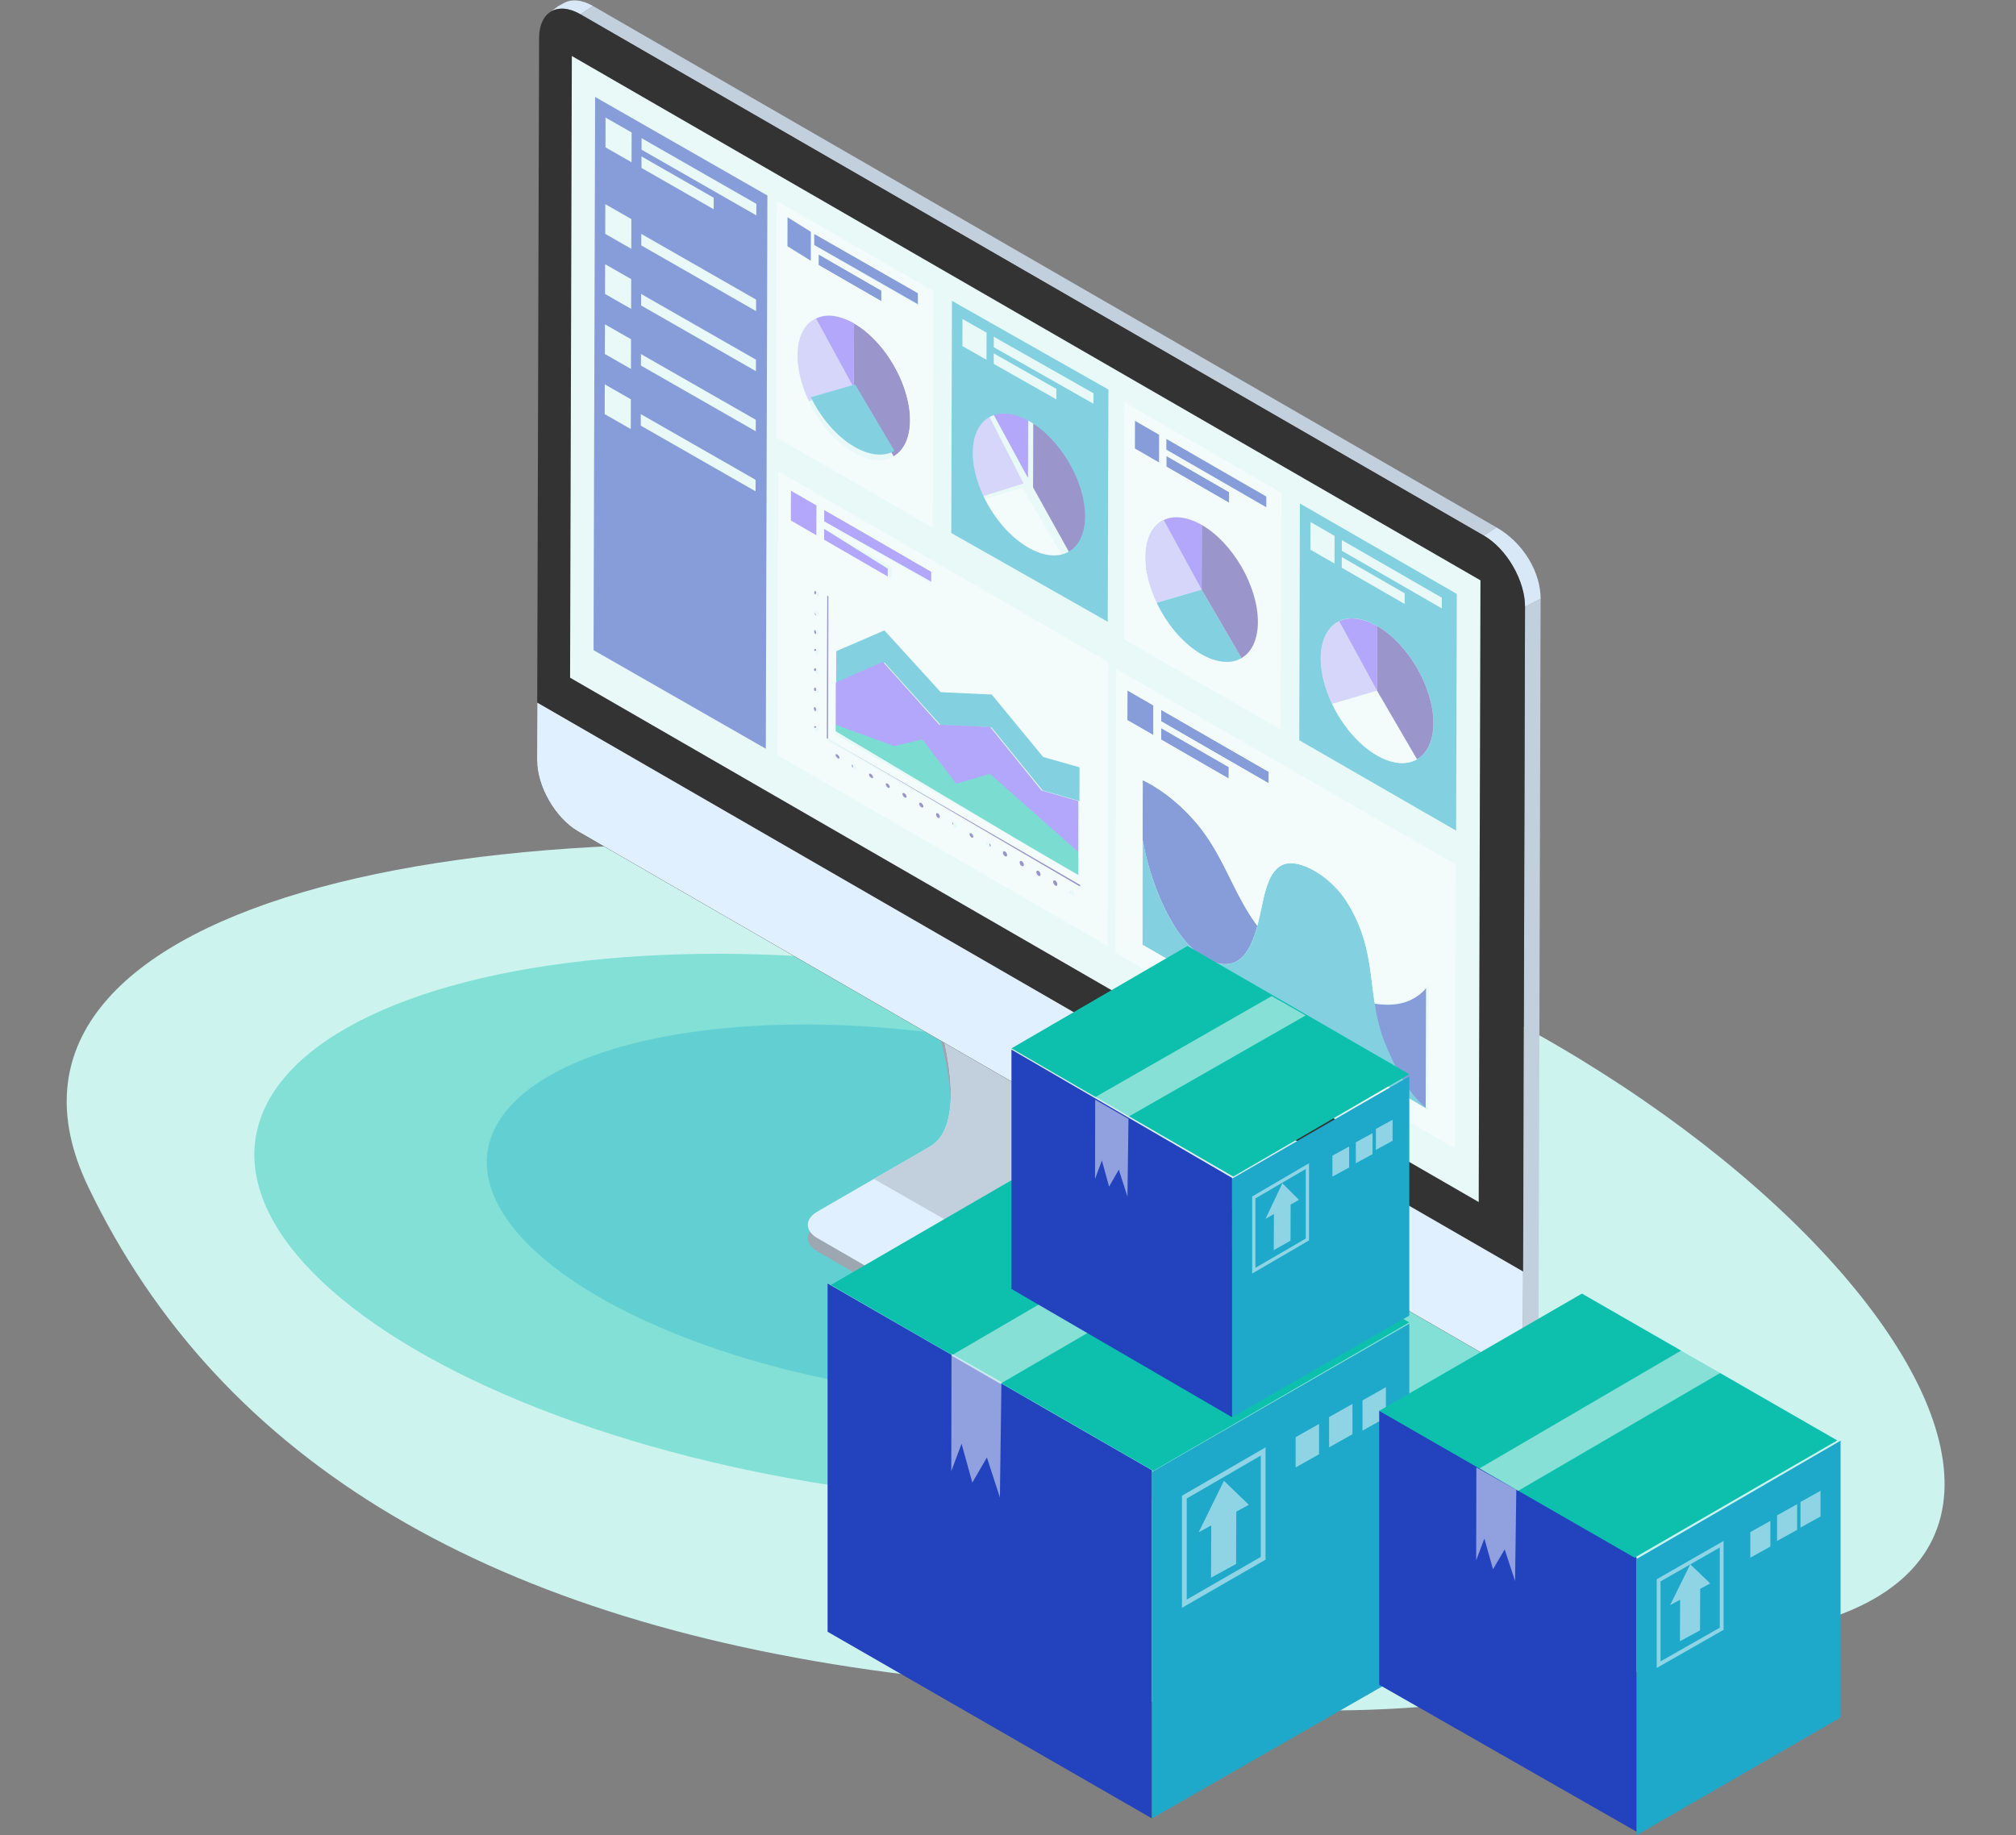 <svg xmlns="http://www.w3.org/2000/svg" xmlns:xlink="http://www.w3.org/1999/xlink" width="603" height="549" viewBox="0 0 603 549">
    <rect x="0" y="0" width="603" height="549" fill="#808080" stroke="none"/>
    <defs>
        <path id="a" d="M.06.242h101.917v143.513H.06z"/>
    </defs>
    <g fill="none" fill-rule="evenodd">
        <path fill="#CDF3EF" d="M271.68 501.077c123.585 15.226 162.229 17.6 273.174-16.166C655.8 451.146 497 285.426 318.308 260.312 139.618 235.2-13.45 271.663 26.288 354.845 66.026 438.026 148.095 485.85 271.68 501.077z"/>
        <ellipse cx="265.536" cy="367.5" fill="#82E0D6" rx="191" ry="78.5" transform="rotate(8 265.536 367.5)"/>
        <ellipse cx="275.536" cy="362.84" fill="#19AACC" opacity=".3" rx="131" ry="53.84" transform="rotate(8 275.536 362.84)"/>
        <path fill="#9CA7B2" d="M278.114 300.268s14.136 38.592 0 46.75l-6.834 3.946c-.005.004-.014.006-.02.006l-26.795 15.475c-3.773 2.18-3.77 5.742.005 7.919l37.638 21.734c3.771 2.18 9.912 2.126 13.647-.116l19.112-11.299c.065.03.127.06.192.092 2.196-1.365 4.248-2.653 6.096-3.81l.839-.498c.078-.049.132-.107.205-.158 3.874-2.432 6.5-4.096 6.5-4.096s11.954-8.75 11.954-39.847l-62.539-36.098z"/>
        <path fill="#E1F0FF" d="M340.662 332.407c0 31.098-11.953 39.847-11.953 39.847s-2.62 1.653-6.511 4.098c-.072.036-.139.105-.208.172l-.825.484a1782.872 1782.872 0 0 1-6.101 3.821c-.067-.033-.136-.067-.205-.103l-2.205 1.31-16.88 9.989c-3.755 2.237-9.89 2.307-13.678.1l-37.619-21.731c-3.791-2.169-3.791-5.715 0-7.92l16.916-9.781 9.852-5.684h.033c2.446-1.412 4.79-2.755 6.821-3.96 13.815-7.957.69-44.842.036-46.666v-.036h.033l62.494 36.06z"/>
        <path fill="#C1D0DC" d="M340.662 332.407c0 31.098-11.953 39.847-11.953 39.847s-2.62 1.653-6.511 4.098c-.072.036-.139.105-.208.172l-.825.484a1782.872 1782.872 0 0 1-6.101 3.821c-.067-.033-.136-.067-.205-.103l-2.205 1.31-51.26-29.343 9.85-5.684h.034c2.446-1.412 4.79-2.755 6.821-3.96 13.815-7.957.69-44.842.036-46.666l.033-.036 62.494 36.06z"/>
        <path fill="#D9E8F6" d="M166.98 1.809l-2.131 1.61c2.245-1.305 5.353-1.12 8.783.86l3.758-2.47c-3.434-1.979-6.542-2.164-8.787-.859"/>
        <path fill="#C1D0DC" d="M456.067 402.818c2.213-1.287 4.122-3.651 4.133-7.541l-4.667 2.402c-.01 3.89-1.385 6.625-3.599 7.912l4.133-2.773z"/>
        <path fill="#C1D0DC" d="M455.534 397.68l4.666-2.403.611-216.133-4.666 2.403zM443.848 160.242l3.754-2.47L177.39 1.81l-3.758 2.47z"/>
        <path fill="#D9E8F6" d="M460.811 179.144c.022-7.837-5.028-16.68-13.21-21.372l-3.754 2.47c6.814 3.934 12.321 13.468 12.3 21.304l4.664-2.402z"/>
        <path fill="#333" d="M173.632 4.279c-6.814-3.933-12.361-.779-12.386 7.058l-.611 216.13c-.023 7.83 5.491 17.369 12.304 21.304l270.213 155.963c6.817 3.93 12.36.774 12.382-7.056l.611-216.132c.023-7.835-5.484-17.371-12.297-21.304L173.632 4.28z"/>
        <path fill="#E1F0FF" d="M160.698 210.202l-.05 17.243c-.022 7.83 5.49 17.368 12.304 21.303l270.214 155.964c6.817 3.93 12.357.774 12.382-7.054l.047-17.245-294.897-170.211z"/>
        <path fill="#E8F9F7" d="M171.042 16.756l-.527 185.989 271.776 156.864.526-185.988z"/>
        <g opacity=".5">
            <path fill="#2342BE" d="M188.721 110.375l.024-8.885-7.797-4.462-.027 8.882 7.8 4.465zm.102-35.947l.025-8.885-7.798-4.464-.027 8.885 7.8 4.464zm-.05 17.98l.024-8.899-7.798-4.464-.027 8.902 7.8 4.462zm.124-43.869l.026-8.904-7.8-4.462-.024 8.9 7.798 4.466zm-.227 79.816l.024-8.9-7.798-4.466-.026 8.904 7.8 4.462zm3.209-81.556l-.008 3.442 21.592 12.356.01-3.437-21.594-12.36zm34.349 17.635l.01-3.442-34.342-19.653-.01 3.44 34.342 19.655zm-.132 46.603l.01-3.44-34.342-19.655-.01 3.44 34.342 19.655zm.051-17.964l.01-3.439-34.342-19.658-.01 3.442 34.342 19.655zm-.102 35.947l.01-3.442-34.342-19.656-.01 3.44 34.342 19.658zm-.052 17.963l.01-3.44-34.341-19.655-.01 3.44 34.341 19.655zM178.005 29l51.531 29.493-.28 98.635-.017 5.462-.176 61.41-51.527-29.493.173-61.412.018-5.46.278-98.635z"/>
            <path fill="#7C56FE" d="M265.536 170.124l-.01 3.876-20.99-13.127.01-3.873zM278.536 170.555l-.01 3.445-32.99-18.555.01-3.445z"/>
            <path fill="#4B33A0" d="M241.956 120l-.005-.011a13.014 13.014 0 0 1-.196-.416c.065.145.133.285.2.428"/>
            <path fill="#4B33A0" d="M241.955 120a.04.04 0 0 0-.005-.011l.005.012zM238.633 108.266c.271 3.465 1.28 7.225 2.938 10.907-1.617-3.588-2.662-7.338-2.938-10.907M238.594 107.681l.012.208v-.002l-.007-.133a.683.683 0 0 1-.005-.073M241.956 120c3 6.206 7.648 11.855 12.865 15.047-5.256-3.212-9.898-8.839-12.865-15.046M255.44 96.738c9.301 5.361 16.801 18.35 16.772 29.004-.029 10.51-7.35 14.836-16.454 9.844 4.341 2.377 8.487 2.723 11.546.93l-11.92-20.475.057-19.303z"/>
            <path fill="#2342BE" d="M263.623 86.931l-.01 3.19-18.773-10.823.01-3.19z"/>
            <path fill="#FFF" d="M235.485 65.63l-.024 8.262 7.2 4.151.024-8.261-7.2-4.151zm9.366 10.478l-.01 3.189 18.773 10.825.008-3.192-18.771-10.822zm29.872 15.34l.007-3.194-29.867-17.218-.007 3.194 29.867 17.218zm-18.967 44.137c9.105 4.992 16.428.667 16.455-9.843.031-10.653-7.471-23.643-16.77-29.005l-.401-.227c-9.105-4.999-16.453-.667-16.482 9.832 0 .15 0 .3.003.45 0 .062.002.122.005.183l.007.26c.002.078.007.155.01.233.002.063.007.123.01.183.205 3.878 1.342 7.998 3.153 11.908 3.056 6.591 7.998 12.569 13.584 15.79.14.082.286.16.426.236zM232.326 60.1l46.882 27.026-.199 70.73-46.881-27.026.198-70.73z"/>
            <path fill="#C4B3FD" d="M244.072 95.305l11.312 20.736-13.405 3.953a2.71 2.71 0 0 1-.225-.42c-1.83-3.953-2.914-7.998-3.149-11.687l-.007-.133c-.003-.034-.005-.068-.005-.104a4.104 4.104 0 0 1-.01-.181c-.005-.102-.007-.153-.007-.206l-.01-.287c-.002-.08-.004-.13-.004-.18-.003-.156-.005-.304-.005-.456.017-5.584 2.149-9.43 5.515-11.035"/>
            <path fill="#4B33A0" d="M238.61 107.95c-.007-.099-.012-.2-.016-.3v.032l.012.208a.437.437 0 0 1 .004.06M254.743 96.355c-.128-.067-.254-.135-.382-.2.094.05.189.096.283.147.034.015.065.034.1.053M255.034 96.509c-.087-.049-.174-.095-.264-.143-.007-.005-.017-.007-.026-.01.099.049.196.102.295.155-.003 0-.003 0-.005-.002"/>
            <path fill="#7C56FE" d="M255.44 96.738l-.055 19.303-11.312-20.736c1.515-.766 3.31-1.01 5.259-.757.1.015.196.027.293.042l.072.012c1.6.256 3.265.824 4.947 1.698.041.022.085.046.129.068l.26.14c.139.077.272.152.408.23"/>
            <path fill="#4B33A0" d="M244.052 95.27c-3.132 1.539-5.2 5.004-5.465 10.022.49-9.464 7.268-13.393 15.727-9.16-1.602-.802-3.149-1.304-4.606-1.53-.034-.004-.06-.006-.085-.011a82.169 82.169 0 0 0-.292-.044c-1.949-.251-3.744-.01-5.279.723"/>
            <path fill="#C4B3FD" d="M249.71 94.602c1.555.244 3.213.8 4.934 1.699-1.682-.875-3.347-1.445-4.935-1.699"/>
            <path fill="#7C56FE" d="M244.536 151.017L244.51 161l-7.973-5.017.028-9.983z"/>
            <path fill="#4B33A0" d="M254.538 228.34c.318.183.574.637.572.991 0 .366-.258.512-.576.328-.318-.186-.574-.624-.572-.992 0-.352.258-.514.576-.328M280.538 243.338c.318.186.574.64.572.992 0 .368-.256.514-.576.33-.318-.186-.574-.626-.572-.992 0-.354.258-.514.576-.33M284.538 245.338c.318.186.574.64.572.992 0 .368-.258.514-.576.328-.32-.184-.574-.624-.572-.992 0-.352.256-.512.576-.328M290.538 249.34c.306.176.574.638.572.992 0 .368-.27.506-.576.328-.318-.184-.574-.624-.572-.992 0-.352.258-.514.576-.328M296.538 252.34c.318.183.574.637.572.991 0 .366-.258.512-.576.328-.318-.186-.574-.624-.572-.992 0-.352.256-.514.576-.328M250.575 225.206c.382.224.688.781.688 1.212-.003.45-.31.628-.693.4-.368-.215-.69-.762-.69-1.212.002-.43.326-.618.695-.4M260.575 231.069c.383.227.691.782.689 1.212-.003.45-.31.628-.693.403-.385-.227-.691-.763-.689-1.212 0-.433.308-.628.693-.403M265.583 234.006c.368.218.674.773.674 1.203-.003.45-.31.628-.679.41-.382-.225-.69-.762-.688-1.212 0-.43.31-.625.693-.4M270.576 236.934c.383.225.691.782.689 1.212 0 .45-.31.626-.693.401-.383-.225-.69-.762-.689-1.212 0-.43.308-.626.693-.4M275.57 239.862c.383.225.688.78.688 1.212-.002.45-.31.626-.693.401-.368-.217-.69-.762-.688-1.212 0-.43.325-.618.693-.4M300.565 254.517c.383.227.689.782.689 1.212-.003.45-.31.628-.693.403-.369-.218-.691-.763-.689-1.212 0-.433.325-.618.693-.403M305.573 257.454c.382.225.69.782.688 1.212 0 .45-.308.628-.693.401-.383-.225-.69-.762-.688-1.212 0-.43.31-.626.693-.4M310.566 260.382c.383.225.69.782.688 1.212 0 .45-.31.626-.693.401-.385-.225-.69-.762-.688-1.212 0-.43.308-.626.693-.4M315.574 263.32c.368.215.69.78.688 1.21 0 .45-.325.618-.693.403-.383-.228-.69-.763-.688-1.212.002-.433.31-.628.693-.401M247.921 177.393l-.12 43.152 75.265 44.13-.002.575-75.756-44.42.123-43.725z"/>
            <path fill="#1EA9CA" d="M264.603 187.695l16.784 18.676 15.2.707 15.304 18.866 10.996 3.16-.031 10.525-10.992-3.16-15.306-18.87-15.2-.686-16.784-18.693-14.466 6.33-.041 14.665 72.729 42.645-72.73-42.645.07-25.189z"/>
            <path fill="#0DC0AD" d="M296.15 231.084l26.386 23.695-.019 7.221-72.98-43.495.007-2.505 17.88 6.662 8.45-2.051 10.156 13.452z"/>
            <path fill="#7C56FE" d="M264.086 198l16.832 18.799 15.244.693 15.348 18.973 11.026 3.178-.043 15.236-26.372-23.36-10.114 2.936-10.15-13.262-8.446 2.022-17.867-6.568-.008 2.47L322.474 262l-72.938-42.884.039-14.746z"/>
            <path fill="#4B33A0" d="M319.538 266.338c.318.186.574.64.572.992 0 .368-.256.514-.576.33-.318-.186-.574-.626-.572-.992 0-.354.258-.514.576-.33M243.537 216.34c.32.185.574.625.574.993-.002.366-.258.512-.576.328-.32-.186-.576-.624-.574-.992 0-.368.258-.514.576-.328M243.537 211.34c.32.184.574.624.574.992-.002.368-.258.512-.578.328-.318-.184-.574-.624-.572-.992 0-.368.256-.512.576-.328M243.537 205.34c.32.183.574.637.574.991-.002.366-.258.512-.578.328-.32-.184-.574-.624-.572-.992 0-.352.256-.514.576-.328M243.538 199.34c.32.184.574.624.572.992 0 .368-.256.514-.576.328-.32-.184-.574-.624-.572-.992 0-.368.256-.512.576-.328M243.54 193.34c.317.186.573.624.571.992 0 .354-.256.514-.576.33-.32-.186-.574-.64-.574-.992.002-.368.258-.514.578-.33M243.537 188.34c.32.185.574.623.574.991-.002.368-.258.514-.576.328-.32-.184-.576-.624-.574-.992 0-.366.258-.512.576-.328M243.537 183.339c.32.186.574.626.574.992-.002.368-.258.514-.578.33-.32-.186-.574-.624-.572-.992 0-.368.256-.514.576-.33M243.537 176.338c.32.186.574.64.574.992-.002.368-.258.514-.578.328-.32-.184-.574-.624-.572-.992 0-.352.256-.512.576-.328M293.536 150c3.03 6.6 7.727 12.605 13 16-5.31-3.415-10-9.4-13-16M292.618 150.178c-.056-.12-.112-.236-.166-.356.054.12.112.236.168.356h-.002zM290.543 134.816"/>
            <path fill="#FFF" d="M305.769 146l11.767 19.896c-3.024 1.744-7.116 1.406-11.402-.902-.138-.075-.28-.155-.42-.235-5.354-3.038-10.146-8.686-13.178-14.917L305.77 146z"/>
            <g>
                <path fill="#4B33A0" d="M290.148 136.214l.007.135.004.054c-.007-.098-.011-.196-.018-.295l.007.106"/>
                <path fill="#C4B3FD" d="M295.367 123.567l10.789 21.065-12.783 4.016a2.758 2.758 0 0 1-.217-.43c-1.744-4.013-2.778-8.124-3.002-11.87l-.007-.135-.007-.105-.007-.185a4.8 4.8 0 0 1-.007-.21l-.009-.29-.004-.184c-.003-.16-.003-.31-.003-.462.016-5.672 2.047-9.58 5.257-11.21"/>
                <path fill="#4B33A0" d="M290.125 135.713l.007.16c0 .017 0 .034.002.051-.004-.078-.006-.16-.009-.24v.03zM290.116 134.258"/>
                <path fill="#C4B3FD" d="M300.742 122.853c1.484.245 3.065.812 4.705 1.723-1.603-.888-3.191-1.465-4.705-1.723"/>
                <path fill="#4B33A0" d="M305.545 124.632c-.125-.07-.245-.138-.367-.202.09.05.18.096.27.148.032.017.064.034.097.054"/>
            </g>
            <path fill="#4B33A0" d="M307.653 125.063c-.072-.042-.144-.078-.216-.118-.008-.004-.016-.006-.022-.01l.242.13-.004-.002"/>
            <path fill="#7C56FE" d="M307.536 124.222L307.485 143l-10.949-20.17c1.466-.746 3.204-.984 5.092-.735.093.012.187.024.28.04a.72.72 0 0 1 .071.01c1.548.251 3.16.801 4.787 1.652l.124.068.253.136c.133.075.262.146.393.221"/>
            <path fill="#4B33A0" d="M295.099 123.844c-3.187 1.56-5.292 5.072-5.563 10.156.498-9.59 7.397-13.57 16-9.282-1.63-.81-3.203-1.322-4.683-1.547-.037-.008-.061-.01-.086-.013a6.145 6.145 0 0 0-.296-.044c-1.984-.257-3.811-.012-5.372.73"/>
            <g fill="#4B33A0">
                <path d="M309.053 126.555c8.869 5.353 16.02 18.313 15.993 28.946-.028 10.486-7.009 14.801-15.69 9.823 4.14 2.37 8.093 2.717 11.012.925l-11.366-20.429.051-19.265z"/>
            </g>
            <path fill="#4B33A0" d="M290.536 138c.185 3.494.872 7.287 2 11-1.1-3.62-1.812-7.402-2-11"/>
            <path fill="#1EA9CA" d="M287.89 95.431l-.024 8.113 7.204 4.086.022-8.113-7.202-4.086zm9.347 10.291l-.01 3.132 18.743 10.628.008-3.135-18.741-10.625zm29.823 15.062l.01-3.134-29.818-16.908-.01 3.134 29.818 16.908zm-18.934 43.346c9.089 4.9 16.397.653 16.426-9.667.031-10.463-7.458-23.217-16.743-28.485-.135-.076-.268-.147-.4-.22-9.087-4.912-16.424-.658-16.451 9.654 0 .145 0 .292.002.44 0 .061.003.12.003.182.002.083.005.171.01.254.002.078.004.154.01.23l.006.18c.206 3.806 1.344 7.852 3.15 11.694 3.052 6.47 7.986 12.34 13.56 15.503.144.08.284.16.427.235zM284.736 90l46.8 26.54-.2 69.46-46.8-26.54.2-69.46zM255.769 115l11.767 19.897c-3.022 1.742-7.114 1.406-11.4-.904-.138-.075-.281-.153-.42-.233-5.356-3.038-10.146-8.687-13.18-14.919L255.77 115z"/>
            <path fill="#FFF" d="M265.512 236.031c.37.215.679.039.681-.406 0-.426-.306-.975-.676-1.19-.384-.223-.696-.03-.696.396-.002.445.307.978.691 1.2zm5.012 2.898c.384.223.695.048.695-.397.003-.425-.307-.977-.69-1.2-.387-.222-.696-.029-.696.397-.003.445.307.977.69 1.2zm-26.4-20.012c.386.223.696.044.696-.397.002-.445-.307-.98-.691-1.2-.387-.224-.696-.048-.698.397 0 .443.307.975.693 1.2zM290.6 250.54c.37.215.696.048.696-.397.002-.428-.321-.987-.69-1.2-.387-.224-.696-.029-.696.397-.003.445.306.977.69 1.2zm-30.114-17.414c.384.222.694.043.696-.4 0-.425-.307-.976-.69-1.199-.387-.223-.696-.029-.696.4-.003.44.304.974.69 1.199zm-5.011-2.898c.384.22.696.044.696-.397.002-.428-.307-.98-.691-1.202-.384-.222-.696-.026-.696.397-.002.445.307.977.691 1.202zm-5.026-2.91c.384.225.693.048.696-.397 0-.423-.307-.977-.691-1.2-.372-.215-.696-.026-.698.397 0 .445.321.99.693 1.2zm55.2 31.925c.386.223.695.046.695-.396.003-.426-.306-.98-.69-1.2-.384-.223-.696-.03-.696.397-.002.442.307.977.69 1.2zm-20.075-11.61c.385.224.696.045.696-.397.002-.426-.307-.975-.69-1.2-.39-.223-.696-.03-.696.397-.003.442.302.977.69 1.2zm-5.013-2.896c.389.22.698.043.698-.4.002-.425-.307-.976-.693-1.199-.384-.223-.696-.029-.696.4-.002.44.307.974.69 1.199zm-5.026-2.91c.386.222.693.048.695-.397 0-.426-.304-.977-.69-1.2-.37-.215-.696-.026-.698.397 0 .445.323.987.693 1.2zm45.165 26.12c.384.222.695.046.695-.4.003-.423-.306-.974-.69-1.2-.387-.222-.698-.028-.698.4-.003.443.306.977.693 1.2zm-25.088-14.51c.384.223.695.047.695-.396.003-.428-.306-.977-.69-1.2-.387-.225-.696-.029-.696.397-.002.445.307.977.69 1.2zm20.074 11.612c.372.213.696.046.696-.4.002-.425-.32-.984-.691-1.197-.384-.225-.693-.031-.696.397-.002.445.307.975.691 1.2zm-71.547-51.901c.386.222.695.048.698-.397 0-.445-.307-.977-.694-1.2-.384-.222-.693-.048-.695.397 0 .445.307.977.69 1.2zm56.484 43.19c.384.22.693.044.696-.401 0-.424-.307-.975-.691-1.2-.37-.21-.696-.027-.696.399-.002.443.322.987.691 1.202zm-56.385-77.851c.386.225.695.046.695-.397.003-.426-.304-.975-.69-1.2-.387-.222-.696-.029-.696.397-.003.442.304.977.69 1.2zm-.017 5.788c.386.22.695.044.698-.401 0-.44-.307-.975-.694-1.2-.386-.22-.695-.044-.695.399-.002.443.304.977.69 1.202zm-.032 11.553c.387.223.693.03.696-.4 0-.444-.307-.974-.69-1.199-.387-.222-.696-.046-.699.4 0 .425.307.974.693 1.2zm-.017 5.767c.387.222.696.046.696-.397.002-.445-.304-.98-.69-1.2-.387-.222-.696-.048-.699.397 0 .443.307.977.693 1.2zm-.017 5.767c.387.222.696.046.698-.397 0-.426-.306-.977-.693-1.2-.384-.222-.693-.026-.695.397 0 .445.306.98.69 1.2zm66.505 54.78c.387.222.696.045.696-.397.002-.426-.307-.978-.691-1.2-.386-.223-.696-.03-.696.397-.002.442.305.977.691 1.2zm-66.454-72.102c.384.224.693.048.696-.397 0-.443-.307-.975-.693-1.2-.384-.223-.694-.044-.696.397 0 .445.307.98.693 1.2zm-7.74-43.297l-.027 8.909 7.74 4.475.027-8.91-7.74-4.474zm10.054 11.289l-.01 3.442 20.154 11.655.007-3.445-20.151-11.652zm.014-5.467l-.01 3.442 32.059 18.54.01-3.443-32.059-18.539zm50.102 55.21l-15.259-.699-16.843-18.485-14.52 6.267-.07 24.935 72.995 42.213.019-7.008.043-14.997.03-10.419-11.035-3.128-15.36-18.679zm26.573 57.588l.003-.568-75.543-43.686.121-42.717-.493-.285-.123 43.285 76.035 43.971zm-28.476-88.536l36.803 21.287-.239 84.886-36.806-21.287-61.955-35.827.24-84.886 51.021 29.506 10.936 6.321z"/>
            <path fill="#2342BE" d="M419.54 300.046c3.02-.792 5.414-2.547 6.996-5.046l-.103 37-.29-.165c-5.27-3.794-9.67-12.913-11.895-18.018a47.827 47.827 0 0 1-2.155-6.114c-.711-2.563-1.183-5.067-1.557-7.542 3.302.583 6.36.578 9.004-.115"/>
            <g>
                <path fill="#2342BE" d="M360.35 249.449c6.4 8.942 9.168 18.668 15.72 27.51-1.992 7.442-5.44 14.282-14.384 10.292-.465-.208-.92-.442-1.371-.701-9.923-5.72-16.592-23.623-18.49-35.212-.036 13.788-.084 30.078-.087 31.278l.063-49.215c.848.407 1.704.86 2.557 1.353 5.852 3.37 11.697 8.68 15.993 14.695M344.993 211.027l-.024 8.894-7.767-4.478.025-8.894zM367.535 229.482l-.01 3.443-20.221-11.66.01-3.44z"/>
                <path fill="#4B33A0" d="M342.693 169.204c.23 2.267.766 4.645 1.582 7.033-.807-2.35-1.35-4.725-1.582-7.033M342.64 168.64c-.007-.105-.016-.209-.021-.313.005.104.014.208.022.312M342.596 167.968l.019.312c-.002-.02-.002-.04-.005-.06l-.007-.138-.007-.119v.005zM342.586 167.758c0 .02 0 .038.003.055l-.008-.152c.003.034.003.063.005.097"/>
                <path fill="#C4B3FD" d="M348.072 155.62l11.34 20.764-13.432 3.948a31.958 31.958 0 0 1-1.575-3.72c-.017-.044-.029-.086-.043-.13a4.228 4.228 0 0 1-.085-.246c-.817-2.388-1.355-4.766-1.585-7.03-.034-.337-.06-.663-.082-.985l-.008-.14-.007-.117-.007-.15-.01-.227a19.135 19.135 0 0 1-.01-.276c0-.085 0-.135-.002-.184-.002-.157-.002-.307-.002-.457.014-5.589 2.142-9.44 5.508-11.05"/>
                <path fill="#4B33A0" d="M342.617 168.327l-.022-.358.02.31a.324.324 0 0 1 .002.048M342.58 167.588l.002.072a1.645 1.645 0 0 0-.003-.072"/>
                <path fill="#2342BE" d="M379.495 230.916l-.01 3.426-32.163-18.542.01-3.426z"/>
                <path fill="#4B33A0" d="M345.956 180.339c3.097 6.414 7.958 12.24 13.398 15.375-5.479-3.16-10.335-8.961-13.398-15.375"/>
                <path fill="#1EA9CA" d="M393.223 260.556c3.598 2.073 7.175 5.383 9.608 9.237 6.855 10.875 6.804 20.206 8.285 29.968.375 2.497.852 5.023 1.572 7.612a48.161 48.161 0 0 0 2.186 6.164c2.246 5.15 6.7 14.35 12.034 18.177.327.234.656.45.99.64-.651-.374-81.884-47.203-86.159-49.668l.088-31.348c1.894 11.589 8.563 29.492 18.489 35.211.448.262.906.494 1.369.702 8.946 3.992 12.394-2.85 14.386-10.292 1.045-3.9 1.69-7.965 2.518-10.72 1.267-4.215 3.325-8.378 8.159-7.955 1.984.167 4.233.98 6.475 2.272"/>
                <path fill="#4B33A0" d="M369.017 197.79c-2.632.597-5.806.043-9.237-1.837 3.322 1.817 6.532 2.444 9.237 1.836M353.335 154.853c-1.808-.235-3.47-.036-4.937.569 2.773-1.166 6.34-.857 10.253 1.188a6.77 6.77 0 0 0-.296-.15.587.587 0 0 0-.087-.044c-.121-.063-.24-.119-.358-.177-1.2-.558-2.346-.95-3.444-1.188-.38-.082-.76-.147-1.131-.198"/>
                <path fill="#2342BE" d="M367.658 147.233l-.007 3.196-18.8-10.836.01-3.196z"/>
                <path fill="#FFF" d="M339.486 125.908l-.024 8.272 7.209 4.156.024-8.271-7.209-4.157zm9.376 10.49l-.01 3.194 18.799 10.839.007-3.199-18.796-10.833zm29.895 15.351l.01-3.198-29.89-17.23-.01 3.198 29.89 17.23zm-7.41 45.136c3.011-1.766 4.88-5.497 4.897-10.798.029-10.667-7.48-23.673-16.779-29.032-.138-.077-.27-.155-.407-.23a13.75 13.75 0 0 0-.324-.172c-3.984-2.085-7.558-2.4-10.335-1.231-.119.05-.235.1-.352.155-3.358 1.606-5.469 5.465-5.483 11.095 0 .147 0 .3.002.447l.002.192.008.246c.005.087.007.172.012.257l.007.15c.14 2.69.73 5.499 1.682 8.274a39.362 39.362 0 0 0 1.672 4.103c3.07 6.412 7.924 12.213 13.405 15.375.143.08.284.16.426.237 3.43 1.88 6.606 2.434 9.238 1.837a8.203 8.203 0 0 0 2.328-.905zm-35.023-76.515l46.925 27.051-.2 70.822-46.926-27.05.2-70.823z"/>
                <path fill="#1EA9CA" d="M371.343 196.878a7.942 7.942 0 0 1-2.326.912c-2.705.607-5.916-.02-9.235-1.837a24.11 24.11 0 0 1-.427-.237c-5.44-3.138-10.3-8.963-13.376-15.384l13.432-3.949 11.932 20.495z"/>
                <path fill="#4B33A0" d="M348.072 155.62c-3.366 1.61-5.494 5.461-5.508 11.05.014-5.627 2.125-9.486 5.486-11.09l.022.04z"/>
                <path fill="#C4B3FD" d="M354.466 155.051a16.13 16.13 0 0 1 3.421 1.181 16.484 16.484 0 0 0-3.421-1.18"/>
                <path fill="#7C56FE" d="M359.466 157.055l-.053 19.328-11.34-20.763c.091-.099.207-.147.326-.198 1.466-.605 3.129-.803 4.936-.569.371.049.749.116 1.132.199 1.112.242 2.258.638 3.421 1.18l.38.182c.03.014.06.029.088.046.102.048.201.099.3.15l.078.043c.036.017.07.037.104.054l.218.116c.139.077.272.155.41.232"/>
                <path fill="#4B33A0" d="M358.839 156.708c-.037-.02-.068-.039-.104-.053.109.055.218.11.324.171l-.002-.002c-.073-.041-.148-.078-.218-.116"/>
                <path fill="#2342BE" d="M346.694 130.064l-.024 8.272-7.206-4.157.021-8.271z"/>
                <path fill="#4B33A0" d="M359.466 157.055c9.298 5.359 16.807 18.365 16.778 29.032-.017 5.301-1.885 9.032-4.902 10.79l-11.93-20.494.054-19.328zM398.443 210.602c-.068-.145-.138-.285-.204-.43.066.145.136.285.204.43M395.076 198.234l.004.104.008.135c.002.012.002.022.005.036v.02c-.005-.1-.013-.196-.017-.295"/>
                <path fill="#C4B3FD" d="M400.56 185.872l11.33 20.765-13.423 3.959a2.868 2.868 0 0 1-.228-.424c-1.832-3.958-2.917-8.008-3.15-11.7a2.545 2.545 0 0 1-.01-.135l-.004-.104a4.202 4.202 0 0 1-.01-.18l-.007-.207a6.686 6.686 0 0 1-.008-.288c-.002-.08-.004-.131-.004-.18-.003-.157-.005-.304-.005-.454.017-5.591 2.15-9.443 5.52-11.052"/>
                <path fill="#4B33A0" d="M398.443 210.602c3.005 6.21 7.657 11.867 12.88 15.063-5.26-3.215-9.91-8.85-12.88-15.063M420.43 228.225c-2.404.25-5.191-.387-8.17-2.018 2.896 1.585 5.705 2.267 8.17 2.018"/>
                <g transform="translate(333.536 199.839)">
                    <mask id="b" fill="#fff">
                        <use xlink:href="#a"/>
                    </mask>
                    <path fill="#FFF" d="M3.69 6.711l-.024 8.894 7.766 4.476.024-8.891L3.69 6.71zm10.088 11.275l-.01 3.442L33.99 33.085l.01-3.44-20.222-11.66zm.017-5.451l-.01 3.426 32.163 18.542.01-3.426-32.163-18.542zm-5.67 70.197c4.351 2.58 85.584 49.41 86.236 49.783a11.436 11.436 0 0 1-.988-.64l.293.169.104-37.329c-1.602 2.524-4.025 4.292-7.08 5.09-2.676.702-5.77.707-9.112.117-1.478-9.762-1.43-19.091-8.285-29.966-2.433-3.857-6.007-7.164-9.608-9.24-2.239-1.292-4.488-2.105-6.472-2.272-4.837-.423-6.892 3.743-8.161 7.955-.827 2.758-1.474 6.82-2.518 10.723-6.552-8.845-9.32-18.569-15.72-27.513-4.296-6.015-10.14-11.323-15.993-14.695a37.278 37.278 0 0 0-2.556-1.35l-.14 49.168zm54.958-46.299l38.894 22.423-.24 84.9-38.894-22.423-11.588-6.68L.06 85.143.3.242l51.195 29.51 11.588 6.68z" mask="url(#b)"/>
                </g>
                <path fill="#7C56FE" d="M411.943 187.306l-.053 19.331-11.328-20.765c1.516-.767 3.314-1.012 5.268-.758.096.015.193.027.293.042l.07.012c1.602.258 3.271.825 4.955 1.7.04.025.083.046.126.07.088.044.175.093.265.14.138.076.269.15.404.228"/>
                <path fill="#1EA9CA" d="M391.978 156.169l-.022 8.272 7.21 4.156.024-8.272-7.212-4.156zm9.36 10.48l-.009 3.197 18.814 10.846.01-3.196-18.814-10.846zm29.913 15.361l.01-3.198-29.908-17.238-.007 3.196 29.905 17.24zm-7.413 45.136c3.015-1.767 4.883-5.495 4.9-10.798.03-10.667-7.48-23.673-16.795-29.042a21.578 21.578 0 0 0-.402-.227c-9.114-5.006-16.47-.668-16.5 9.846 0 .148.002.298.005.448 0 .063.002.123.005.184 0 .09.002.174.007.261 0 .078.002.155.007.235.003.06.005.12.01.181.203 3.883 1.345 8.008 3.16 11.923 3.058 6.6 8.008 12.588 13.599 15.81.143.083.286.162.426.24 2.98 1.63 5.765 2.267 8.169 2.018.05-.005.097-.01.145-.017 1.217-.148 2.295-.499 3.264-1.062zm-35.02-76.515l46.925 27.05-.2 70.825-46.926-27.053.201-70.822z"/>
                <path fill="#4B33A0" d="M395.116 198.85c.271 3.47 1.282 7.232 2.94 10.919-1.617-3.595-2.664-7.345-2.94-10.919M395.092 198.531l.017.223-.017-.223M395.092 198.529v.002-.021zM395.064 198.004l.002.051c-.005-.082-.007-.16-.01-.237v.03l.008.156M395.047 196.412c-.002.17-.007.341-.007.513 0-.172.002-.344.007-.513"/>
                <path fill="#FFF" d="M423.834 227.136c-.964.573-2.045.924-3.2 1.064a4.286 4.286 0 0 0-.061.008c-.046.007-.095.012-.143.017-2.465.249-5.273-.433-8.169-2.018a14.754 14.754 0 0 1-.426-.24c-5.43-3.13-10.292-8.951-13.37-15.372l13.423-3.958 11.946 20.499z"/>
                <path fill="#2342BE" d="M378.766 148.552l-.01 3.196-29.89-17.23.01-3.197z"/>
                <path fill="#C4B3FD" d="M406.205 185.17c1.558.242 3.218.799 4.943 1.699-1.684-.876-3.354-1.444-4.943-1.698"/>
                <path fill="#4B33A0" d="M400.542 185.837c-3.136 1.54-5.208 5.01-5.474 10.038.49-9.48 7.28-13.413 15.748-9.174-1.606-.801-3.155-1.307-4.611-1.53l-.082-.014-.294-.044c-1.953-.251-3.75-.01-5.287.724M411.248 186.924c-.129-.068-.257-.136-.386-.199.095.049.19.095.286.145.034.017.066.034.1.054M411.274 186.938h.002l-.01-.005.008.005"/>
                <path fill="#4B33A0" d="M411.276 186.938l-.01-.005c-.007-.002-.014-.007-.02-.01.098.054.197.104.294.158 0 0-.002 0-.002-.003-.088-.048-.175-.092-.262-.14M411.943 187.306c9.315 5.369 16.822 18.375 16.796 29.042-.017 5.303-1.888 9.032-4.905 10.788l-11.944-20.499.053-19.33z"/>
            </g>
            <path fill="#2342BE" d="M242.536 69.348L242.513 78l-6.977-4.348.024-8.652zM274.536 87.716l-.01 3.284-30.99-17.716.01-3.284z"/>
            <path fill="#4B33A0" d="M236.534 105.946v.024l.004.084c-.002-.038-.004-.072-.004-.108"/>
            <path fill="#4B33A0" d="M236.536 106.001c0 .014 0 .028.002.042l-.004-.086c.002.014.002.03.002.044M236.543 103.816"/>
        </g>
        <g>
            <path fill="#2342BE" d="M344.536 544l-97-55.838V384l97 55.84z"/>
            <path fill="#1EA9CA" d="M421.536 396l-77 44.38V544l77-44.127z"/>
            <path fill="#FFF" d="M354.97 448.296v30.237l22.135-12.758v-30.31l-22.134 12.831zM353.537 481v-33.527l.36-.214L378.536 433v33.595l-.356.215L353.536 481z" opacity=".5"/>
            <path fill="#FFF" d="M369.785 452.237l-.06 15.652-7.498 4.111.059-15.65-3.75 2.055L366.082 443l7.454 7.182z" opacity=".5"/>
            <path fill="#0DC0AD" d="M421.536 395.607L344.981 440l-45.275-26.103-14.677-8.438-36.493-21.064L325.092 340l36.549 21.064 14.732 8.494z"/>
            <path fill="#FFF" d="M299.158 414l-14.622-8.464L360.86 361l14.677 8.52z" opacity=".5"/>
            <path fill="#FFF" d="M284.608 405l-.072 35.137 3.07-8.22 3.224 11.626 4.363-7.522L299.076 448l.46-34.515zM394.536 426l-7 3.95V439l7-3.928zM404.536 420l-7 3.95V433l7-3.929zM414.536 415l-7 3.95V428l7-3.927z" opacity=".5"/>
            <path fill="#2342BE" d="M368.536 424l-66-38.389V314l66 38.389z"/>
            <path fill="#1EA9CA" d="M421.536 322l-53 30.585V424l53-30.41z"/>
            <path fill="#FFF" d="M375.508 358.526v20.763l15.056-8.758v-20.819l-15.056 8.814zM374.536 381v-23.045l.24-.143 16.76-9.812v23.1l-.248.144L374.536 381z" opacity=".5"/>
            <path fill="#FFF" d="M386.036 360.37l-.04 10.794-5.001 2.836.041-10.794-2.5 1.417 5.03-10.623 4.97 4.952z" opacity=".5"/>
            <path fill="#0DC0AD" d="M421.536 321.37L368.876 352l-31.144-18.012-10.096-5.82-25.1-14.534L355.194 283l25.142 14.536 10.136 5.86z"/>
            <path fill="#FFF" d="M337.659 334l-10.123-5.748L380.374 298l10.162 5.787zM327.585 329l-.049 23.697 2.048-5.54 2.15 7.837 2.91-5.073 2.585 8.079.307-23.278zM403.536 343l-5 2.736V352l5-2.719zM410.536 339l-5 2.736V348l5-2.719zM416.536 335l-5 2.736V344l5-2.72z" opacity=".5"/>
            <path fill="#2342BE" d="M489.536 548l-77-43.972V422l77 43.973z"/>
            <path fill="#1EA9CA" d="M550.536 431l-61 35.383V549l61-35.183z"/>
            <path fill="#FFF" d="M496.676 473.1v23.934l17.723-10.085v-23.988l-17.723 10.14zm-1.14 25.9v-26.543l20-11.457v26.593l-20 11.407z" opacity=".5"/>
            <path fill="#FFF" d="M508.537 475.327l-.048 12.412-6.002 3.261.05-12.413-3 1.629L505.57 468l5.965 5.696z" opacity=".5"/>
            <path fill="#0DC0AD" d="M549.536 430.929L488.912 466l-35.854-20.622-11.622-6.666-28.9-16.642L473.162 387l28.942 16.64 11.668 6.711z"/>
            <path fill="#FFF" d="M454.106 446l-11.57-6.708L502.924 404l11.612 6.753zM441.592 439l-.056 27.784 2.453-6.5 2.581 9.19 3.49-5.944 3.106 9.47.37-27.29zM529.536 455l-6 3.342V466l6-3.322zM537.536 450l-6 3.342V461l6-3.322zM544.536 446l-6 3.341V457l6-3.323z" opacity=".5"/>
        </g>
    </g>
</svg>
